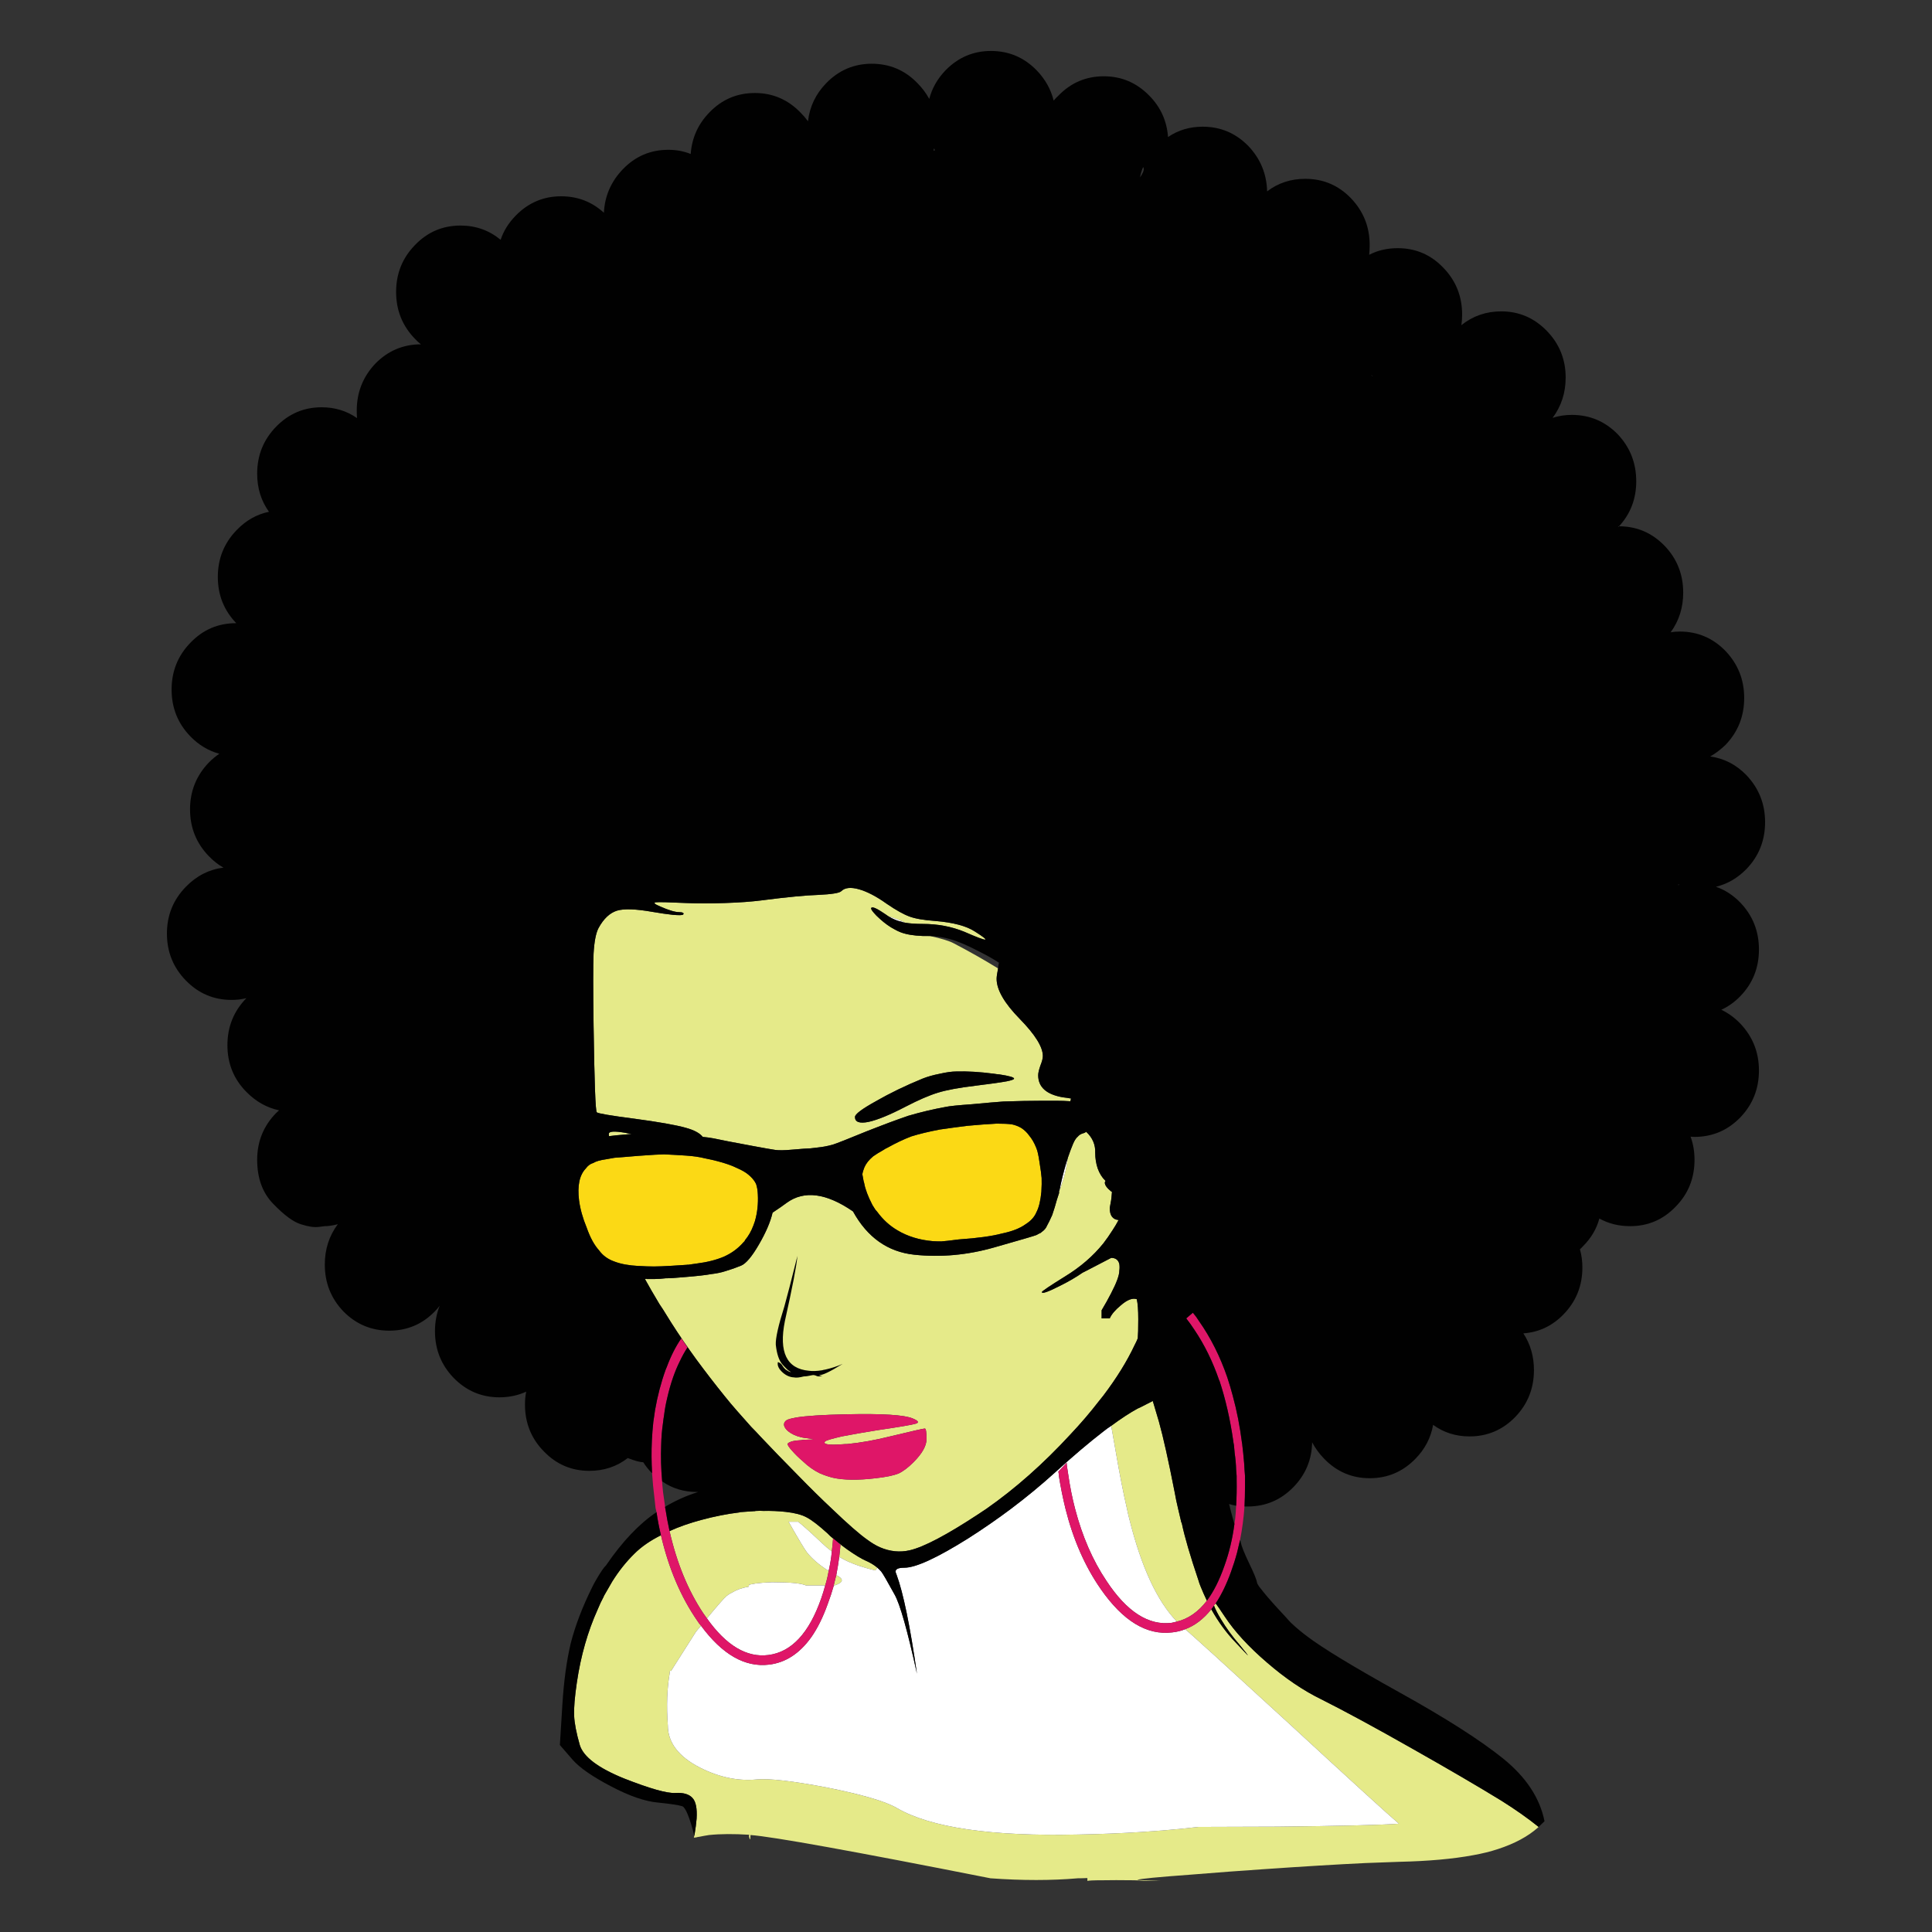 <?xml version="1.0" encoding="utf-8"?>
<!-- Generator: Adobe Illustrator 16.0.0, SVG Export Plug-In . SVG Version: 6.00 Build 0)  -->
<!DOCTYPE svg PUBLIC "-//W3C//DTD SVG 1.1//EN" "http://www.w3.org/Graphics/SVG/1.1/DTD/svg11.dtd">
<svg version="1.1" id="Layer_1" xmlns="http://www.w3.org/2000/svg" xmlns:xlink="http://www.w3.org/1999/xlink" x="0px" y="0px"
	 width="300px" height="300px" viewBox="0 0 300 300" enable-background="new 0 0 300 300" xml:space="preserve">
<rect x="0" y="0" width="300" height="300" fill="#333333" stroke="none"/>
<g>
	<path fill-rule="evenodd" clip-rule="evenodd" fill="#E5EA89" d="M188.09,249.89c1.094,1.961,2.354,3.679,3.779,5.155
		c1.197,1.272,1.821,1.936,1.871,1.985c0.077,0.025-0.356-0.533-1.298-1.68c-1.069-1.223-2.023-2.534-2.864-3.933
		c-0.534-0.892-0.89-1.592-1.069-2.101c0-0.025,0.014-0.051,0.038-0.076c0.077-0.077,0.153-0.166,0.229-0.269
		c0.281,0.382,0.751,1.069,1.413,2.063c1.527,2.316,3.717,4.696,6.568,7.14c2.825,2.442,5.626,4.341,8.399,5.688
		c3.743,1.884,8.438,4.431,14.091,7.638c5.678,3.208,10.297,5.907,13.862,8.096c2.188,1.374,4.123,2.736,5.803,4.087
		c-0.024,0.024-0.063,0.063-0.114,0.113c-1.553,1.375-3.614,2.482-6.186,3.322c-1.146,0.382-2.432,0.699-3.856,0.955
		c-3.132,0.584-6.976,0.929-11.532,1.03c-1.502,0.051-3.232,0.115-5.193,0.191c-4.302,0.204-9.571,0.521-15.809,0.954
		c-3.437,0.23-7.179,0.509-11.226,0.84c-5.219,0.382-7.993,0.649-8.324,0.803c-0.027,0-0.038,0.012-0.038,0.037
		c1.12,0.025,2.341,0.064,3.664,0.114c-1.73,0.026-2.85,0.014-3.359-0.036c-0.356-0.026-0.7-0.04-1.031-0.04
		c-1.908-0.024-3.437-0.024-4.582,0c-1.578,0-2.393,0.04-2.444,0.115c-0.025,0.026-0.038-0.128-0.038-0.457
		c-0.509,0.024-1.005,0.037-1.488,0.037c-4.099,0.356-8.617,0.356-13.557,0c-21.383-4.227-33.806-6.467-37.268-6.72
		c0,0.814-0.076,0.891-0.229,0.229c0-0.128,0.013-0.217,0.038-0.268c-2.393-0.152-4.467-0.141-6.224,0.039
		c-0.509,0.076-1.006,0.166-1.489,0.267c-0.204,0.025-0.396,0.063-0.573,0.115c-0.103,0-0.204,0.013-0.306,0.037
		c0-0.101,0.026-0.203,0.076-0.306c0.179-1.094,0.293-1.972,0.344-2.634c0.102-1.604-0.114-2.688-0.649-3.246
		c-0.535-0.586-1.426-0.84-2.673-0.765c-1.273,0.076-3.921-0.673-7.943-2.251c-4.022-1.631-6.313-3.361-6.873-5.194
		c-0.535-1.858-0.827-3.373-0.878-4.543c-0.051-1.197,0.089-2.916,0.42-5.155c0.61-4.149,1.693-7.942,3.246-11.38
		c0.28-0.687,0.585-1.336,0.916-1.947c0.026-0.051,0.038-0.09,0.038-0.115c0.306-0.508,0.739-1.259,1.299-2.252
		c1.018-1.63,2.164-3.068,3.437-4.315c1.069-1.069,2.444-2.024,4.124-2.864c1.197,5.143,3.08,9.572,5.651,13.289
		c0.179,0.28,0.369,0.534,0.573,0.763c-0.254,0.281-0.522,0.599-0.802,0.956l-3.857,6.07c-0.051-0.025-0.101-0.037-0.152-0.037
		c-0.025,0.076-0.039,0.165-0.039,0.268c-0.433,2.442-0.534,5.18-0.306,8.209c0,2.673,1.667,4.863,5.002,6.567
		c2.979,1.503,5.918,2.113,8.821,1.834c1.935-0.179,5.575,0.241,10.92,1.26c5.473,1.095,9.076,2.151,10.807,3.169
		c5.244,3.055,14.65,4.43,28.219,4.123c6.746-0.126,12.957-0.52,18.634-1.182c2.368,0,6.441-0.014,12.22-0.04
		c9.698-0.102,16-0.254,18.901-0.457c-1.375-1.146-7.115-6.377-17.222-15.695c-9.876-9.062-15.159-13.86-15.847-14.395
		c-0.051-0.025-0.089-0.063-0.114-0.115C185.544,252.423,186.892,251.392,188.09,249.89z M144.405,145.341
		c1.834,0.407,3.068,0.789,3.704,1.145c2.394,1.246,4.685,2.545,6.873,3.894c-0.152,0.764-0.229,1.3-0.229,1.604
		c0,1.706,1.197,3.781,3.59,6.224c2.393,2.445,3.589,4.367,3.589,5.768c0,0.356-0.128,0.854-0.382,1.488
		c-0.229,0.662-0.343,1.159-0.343,1.49c0,1.856,1.285,3.002,3.855,3.437c0.46,0.051,0.878,0.113,1.261,0.19
		c-0.052,0.103-0.09,0.242-0.114,0.42c-0.738-0.052-1.452-0.076-2.139-0.076c-0.814,0-1.565,0-2.253,0
		c-1.783,0-3.781,0.038-5.995,0.114c-1.095,0.076-2.711,0.217-4.85,0.419c-2.189,0.153-3.563,0.295-4.124,0.421
		c-1.961,0.356-3.896,0.814-5.804,1.376c-1.858,0.635-4.009,1.438-6.453,2.403c-2.851,1.172-4.596,1.859-5.232,2.064
		c-0.433,0.126-0.865,0.228-1.298,0.305c-0.229,0.051-0.687,0.113-1.375,0.191c-0.483,0.076-1.107,0.127-1.871,0.152
		c-0.738,0.05-1.362,0.101-1.871,0.152c-1.12,0.103-1.974,0.113-2.559,0.038c-0.535-0.076-1.693-0.28-3.474-0.611
		c-1.477-0.279-2.763-0.521-3.857-0.726c-0.866-0.177-1.617-0.331-2.253-0.458c-0.56-0.102-1.121-0.179-1.68-0.229
		c-0.458-0.585-1.337-1.057-2.635-1.413c-1.527-0.433-4.188-0.903-7.98-1.413c-3.717-0.482-5.664-0.813-5.842-0.993
		c-0.204-0.202-0.369-4.709-0.497-13.517c-0.076-5.575-0.076-9.279,0-11.112c0.103-1.858,0.357-3.182,0.764-3.971
		c0.789-1.451,1.743-2.354,2.863-2.711c1.095-0.331,2.941-0.268,5.537,0.191c1.171,0.204,2.228,0.355,3.17,0.458
		c0.942,0.077,1.463,0.063,1.565-0.038c0.102-0.102,0.102-0.191,0-0.268c-0.127-0.076-0.331-0.114-0.611-0.114
		c-0.636,0-1.617-0.293-2.94-0.878c-0.866-0.357-1.095-0.573-0.688-0.65c0.433-0.05,2.024-0.012,4.773,0.115
		c1.706,0.076,3.678,0.076,5.918,0c2.317-0.077,4.238-0.216,5.766-0.42c3.997-0.509,6.912-0.789,8.745-0.84
		c2.113-0.102,3.31-0.292,3.589-0.573c0.56-0.561,1.476-0.661,2.749-0.306c1.273,0.357,2.711,1.107,4.315,2.253
		c1.451,0.993,2.635,1.654,3.551,1.985c0.891,0.331,2.228,0.561,4.01,0.688c2.774,0.229,4.824,0.776,6.147,1.642
		c2.622,1.654,2.075,1.667-1.642,0.038c-1.985-0.814-4.137-1.222-6.454-1.222c-1.094,0-2.01-0.064-2.749-0.191
		c-0.738-0.381-1.604-0.712-2.597-0.993c-0.152-0.102-0.318-0.216-0.496-0.343c-1.222-0.84-1.935-1.171-2.139-0.992
		c-0.127,0.101,0,0.368,0.382,0.801c0.204,0.255,0.521,0.573,0.955,0.955c0.763,0.687,1.515,1.222,2.252,1.603
		c0.306,0.179,0.625,0.331,0.955,0.458c0.866,0.331,2.012,0.522,3.436,0.574c0.204,0,0.434,0,0.688,0
		C144.113,145.341,144.253,145.341,144.405,145.341z M98.087,176.078c-0.127,0-0.267,0.014-0.42,0.039
		c-1.578,0.127-2.61,0.229-3.093,0.305c-0.025-0.076-0.038-0.191-0.038-0.344c0-0.407,0.827-0.471,2.482-0.19
		C97.375,175.964,97.73,176.027,98.087,176.078z M164.453,185.013c0.688-1.704,1.133-3.411,1.336-5.116
		c0-0.025,0.014-0.076,0.038-0.151c0.307-0.892,0.573-1.605,0.803-2.139c0.229-0.535,0.471-0.904,0.726-1.107
		c0.203-0.255,0.496-0.435,0.878-0.535c0.204-0.052,0.318-0.115,0.344-0.191c0.051,0,0.076-0.012,0.076-0.036
		c0.993,0.914,1.464,2.01,1.412,3.282c0,0.839,0.128,1.643,0.382,2.406c0.281,0.788,0.688,1.438,1.224,1.947
		c-0.078,0.102-0.116,0.191-0.116,0.268c0,0.381,0.332,0.84,0.993,1.373c0.051,0,0.089,0.026,0.115,0.077
		c0,0.103-0.013,0.254-0.038,0.459c-0.026,0.483-0.128,1.157-0.306,2.023c0,1.171,0.459,1.795,1.374,1.871
		c-0.28,0.534-0.598,1.069-0.954,1.604c-0.434,0.688-0.903,1.362-1.413,2.024c-1.578,1.959-3.552,3.666-5.919,5.116
		c-2.419,1.502-3.627,2.316-3.627,2.443c0,0.307,0.904,0,2.711-0.917c1.35-0.66,2.559-1.361,3.627-2.1
		c0.128-0.076,0.255-0.139,0.383-0.191l4.047-2.101c0.688,0,1.107,0.32,1.261,0.956c0.05,0.331,0.05,0.675,0,1.032
		c0,0.711-0.434,1.896-1.299,3.549c-0.432,0.841-0.917,1.707-1.45,2.598v1.26h1.26c0.279-0.637,0.853-1.311,1.718-2.024
		c0.992-0.864,1.82-1.182,2.481-0.954c0.154,0.662,0.23,1.692,0.23,3.094c0,1.451-0.027,2.443-0.076,2.979
		c-0.128,0.328-0.293,0.686-0.497,1.066c-1.172,2.496-2.787,5.105-4.85,7.829c-0.255,0.306-0.51,0.624-0.763,0.954
		c-1.274,1.655-2.725,3.349-4.354,5.079c-4.201,4.557-8.541,8.4-13.021,11.531c-0.407,0.28-0.827,0.562-1.261,0.841
		c-4.912,3.232-8.464,5.103-10.653,5.613c-1.527,0.356-3.068,0.203-4.621-0.458c-0.637-0.28-1.298-0.675-1.985-1.185
		c-1.196-0.84-3.03-2.442-5.499-4.812c-1.552-1.45-3.322-3.193-5.308-5.23c-2.163-2.19-4.072-4.162-5.728-5.919
		c-0.509-0.56-1.005-1.082-1.489-1.565c-0.763-0.865-1.464-1.655-2.1-2.368c-0.764-0.865-1.438-1.666-2.024-2.404
		c-1.502-1.859-2.965-3.756-4.391-5.69c-1.375-1.885-2.686-3.805-3.934-5.765c-0.432-0.688-0.852-1.362-1.259-2.024
		c-0.179-0.255-0.357-0.522-0.535-0.802c-0.917-1.528-1.668-2.826-2.253-3.896h0.115l0.038-0.039c0.025,0,0.038-0.012,0.038-0.036
		c0.025,0.05,0.051,0.075,0.077,0.075c0.05,0,0.47,0,1.259,0c0.484,0,1.044-0.039,1.681-0.115c0.662,0,1.667-0.063,3.017-0.19
		c1.884-0.152,3.233-0.306,4.047-0.458c0.865-0.102,1.604-0.255,2.215-0.457c0.866-0.258,1.681-0.544,2.443-0.859
		c0.762-0.318,1.686-1.413,2.769-3.285c1.084-1.867,1.791-3.516,2.12-4.944c0.911-0.602,1.642-1.11,2.196-1.527
		c2.71-1.965,6.141-1.521,10.29,1.336c2.227,4.041,5.395,6.281,9.508,6.722c4.108,0.437,8.244,0.063,12.41-1.127
		c4.172-1.185,6.361-1.828,6.567-1.928c0.179-0.103,0.345-0.191,0.497-0.269c0.077,0,0.179-0.063,0.306-0.191
		c0.407-0.278,0.688-0.61,0.839-0.992c0.204-0.356,0.473-0.903,0.803-1.642c0.28-0.814,0.522-1.604,0.726-2.367l0.382-1.185h-0.076
		C164.415,185.077,164.427,185.039,164.453,185.013z M157.465,167.486c0-0.203-0.75-0.42-2.252-0.648
		c-0.307-0.024-0.611-0.063-0.917-0.114c-2.138-0.28-4.072-0.396-5.805-0.344c-0.661,0-1.502,0.113-2.521,0.344
		c-1.043,0.204-1.946,0.458-2.71,0.763c-2.673,1.096-5.092,2.267-7.255,3.514c-2.164,1.195-3.246,2.01-3.246,2.444
		c0,0.789,0.7,1.042,2.1,0.764c1.4-0.306,3.322-1.095,5.766-2.369c2.011-1.043,3.691-1.769,5.041-2.176
		c1.323-0.407,3.246-0.764,5.766-1.069c2.291-0.279,3.92-0.509,4.888-0.687C157.083,167.754,157.465,167.614,157.465,167.486z
		 M142.229,221.061c0.534-0.18,0.368-0.445-0.497-0.802c-1.299-0.56-4.748-0.776-10.348-0.649c-3.615,0.076-6.199,0.242-7.751,0.497
		c-0.28,0.05-0.521,0.101-0.726,0.152c-0.458,0.101-0.763,0.229-0.916,0.381c-0.433,0.433-0.319,0.955,0.343,1.566
		c0.561,0.458,1.235,0.776,2.024,0.955c0.179,0.05,0.369,0.089,0.573,0.114l1.375,0.19c-0.025,0.052-0.598,0.089-1.718,0.114
		c-0.026,0-0.051,0.014-0.076,0.038c-0.61,0.026-1.12,0.09-1.527,0.191c-0.458,0.152-0.688,0.292-0.688,0.421
		c0,0.178,0.229,0.52,0.688,1.03c0.458,0.534,1.031,1.095,1.718,1.68c0.789,0.764,1.655,1.375,2.596,1.833
		c0.637,0.281,1.311,0.509,2.024,0.688c1.681,0.381,3.908,0.407,6.683,0.076c1.578-0.178,2.749-0.421,3.512-0.726
		c0.713-0.332,1.49-0.918,2.33-1.757c1.35-1.35,2.023-2.547,2.023-3.59c0-1.095-0.089-1.642-0.267-1.642
		c-0.204,0-1.999,0.407-5.384,1.222c-2.342,0.586-4.557,0.979-6.644,1.185c-0.281,0-0.535,0.012-0.764,0.037
		c-2.215,0.154-3.106,0-2.673-0.458c0.179-0.152,1.044-0.407,2.596-0.764c1.579-0.306,3.399-0.623,5.461-0.954
		C139.658,221.583,141.67,221.238,142.229,221.061z M109.772,251.303c-0.178-0.229-0.369-0.497-0.573-0.803
		c-2.368-3.563-4.111-7.813-5.231-12.753c1.451-0.662,3.08-1.235,4.888-1.719c2.063-0.559,4.06-0.954,5.995-1.185v-0.036
		c0.866-0.051,1.617-0.103,2.253-0.153c0.025,0,0.076,0,0.153,0c0-0.026,0.038-0.038,0.114-0.038h0.115
		c0.356-0.025,0.7-0.025,1.031,0c1.197-0.025,2.368,0.025,3.513,0.151c1.374,0.155,2.444,0.434,3.208,0.841
		c0.789,0.407,1.884,1.248,3.284,2.521c0.254,0.28,0.535,0.534,0.839,0.763c-0.05,0.664-0.114,1.313-0.191,1.949
		c0,0.025,0,0.05,0,0.076c-0.509-0.382-1.031-0.828-1.565-1.337c-1.782-1.682-3.004-2.774-3.666-3.284h-1.489
		c1.502,2.647,2.457,4.239,2.864,4.772c0.789,0.994,1.909,1.949,3.36,2.864c-0.127,0.764-0.306,1.516-0.535,2.254h-2.979
		c-0.738-0.331-2.393-0.497-4.964-0.497c-0.127,0-0.267,0-0.42,0c-0.865,0.025-1.68,0.09-2.444,0.191
		c-0.356,0.076-0.7,0.14-1.031,0.191c0,0.101-0.012,0.202-0.038,0.305c-1.019,0.179-1.858,0.47-2.521,0.877
		c-0.331,0.154-0.624,0.331-0.877,0.536C112.432,248.146,111.401,249.317,109.772,251.303z M130.087,239.466
		c0.483,0.407,0.979,0.789,1.489,1.146c1.196,0.839,2.138,1.413,2.826,1.718c0.712,0.306,1.323,0.675,1.833,1.106
		c-0.102,0.129-0.204,0.269-0.305,0.421c-2.114-0.508-3.78-1.094-5.003-1.757c-0.204-0.102-0.407-0.217-0.611-0.343
		c0.077-0.612,0.14-1.235,0.191-1.87L130.087,239.466z M129.476,246.187v-0.077c0.127-0.51,0.254-1.018,0.381-1.528
		c1.222,0.611,1.133,1.146-0.268,1.605H129.476z M187.402,248.554c-1.325,1.73-2.877,2.813-4.658,3.245
		c-3.08-3.183-5.55-8.528-7.409-16.037c-0.127-0.483-0.241-0.98-0.344-1.49c-0.56-2.417-1.133-5.332-1.718-8.744
		c-0.279-1.603-0.521-2.979-0.726-4.124c1.553-1.145,2.915-2.035,4.087-2.673c0.128-0.051,0.267-0.114,0.418-0.19l1.949-0.992
		l0.954,3.207c0.662,2.367,1.478,6.021,2.443,10.958c0.152,0.866,0.331,1.719,0.535,2.559c0.153,0.662,0.306,1.311,0.458,1.948
		c0,0.076,0.038,0.177,0.114,0.306c0.434,2.087,1.299,5.054,2.597,8.897c0.077,0.279,0.178,0.573,0.305,0.877
		C186.715,247.063,187.046,247.815,187.402,248.554z"/>
	<path fill-rule="evenodd" clip-rule="evenodd" fill="#FBD915" d="M103.128,179.248c1.171,0.051,2.317,0.115,3.437,0.191
		s2.075,0.216,2.864,0.418c1.425,0.281,2.648,0.599,3.666,0.955c0.51,0.18,0.968,0.371,1.375,0.573
		c0.712,0.306,1.286,0.637,1.718,0.993c0.103,0.076,0.204,0.165,0.306,0.268c0.432,0.407,0.738,0.814,0.917,1.221
		c0.152,0.46,0.242,0.994,0.267,1.605c0.076,1.45-0.076,2.839-0.458,4.161c-0.077,0.205-0.152,0.421-0.229,0.648
		c-0.331,0.893-0.777,1.668-1.337,2.33c0,0.025,0,0.052,0,0.076c-0.076,0.076-0.152,0.152-0.229,0.23
		c-0.815,0.94-1.82,1.679-3.018,2.214c-1.196,0.51-2.608,0.865-4.238,1.069l-1.337,0.191c-0.025-0.026-0.063-0.026-0.114,0
		l-2.33,0.152c-1.247,0.076-2.188,0.113-2.825,0.113c-0.687,0-1.451-0.024-2.291-0.076c-0.051,0-0.09,0-0.115,0
		c-1.502-0.076-2.749-0.305-3.742-0.688c-1.019-0.355-1.82-0.94-2.405-1.755c-0.738-0.814-1.375-1.985-1.909-3.514
		c-0.611-1.477-1.006-2.889-1.184-4.238c-0.281-2.266,0.063-3.908,1.031-4.926c0.331-0.459,0.725-0.752,1.184-0.878
		c0.407-0.255,1.069-0.446,1.986-0.573l1.298-0.23c0.229-0.024,0.712-0.063,1.452-0.113c0.61-0.052,1.374-0.114,2.291-0.191
		C101.219,179.324,102.542,179.248,103.128,179.248z M134.516,184.937c-0.153-0.433-0.268-0.864-0.344-1.297
		c-0.026-0.102-0.051-0.191-0.076-0.268c-0.102-0.534-0.166-0.878-0.191-1.032c0.026-0.177,0.076-0.382,0.153-0.609
		c0.178-0.637,0.535-1.222,1.069-1.758c0.152-0.152,0.305-0.292,0.458-0.419c0.432-0.306,0.967-0.637,1.604-0.993
		c0.178-0.127,0.382-0.242,0.611-0.343c1.272-0.714,2.507-1.3,3.705-1.757c1.221-0.383,2.698-0.738,4.428-1.069
		c1.223-0.178,2.636-0.369,4.239-0.574c1.63-0.152,3.157-0.266,4.582-0.342c1.044,0,1.833,0.036,2.368,0.113
		c0.508,0.103,1.005,0.294,1.488,0.574c0.483,0.329,0.878,0.712,1.184,1.146c0.435,0.508,0.803,1.146,1.107,1.909
		c0.128,0.305,0.217,0.598,0.269,0.877c0.076,0.306,0.165,0.815,0.267,1.527c0.152,0.917,0.255,1.681,0.306,2.291
		c0.025,0.561,0.013,1.273-0.038,2.139c-0.127,1.375-0.382,2.431-0.765,3.17c-0.305,0.738-0.866,1.361-1.68,1.871
		c-0.865,0.636-2.1,1.119-3.704,1.45c-1.527,0.407-3.754,0.714-6.683,0.916c-1.375,0.179-2.277,0.281-2.711,0.306
		c-0.458,0-0.892-0.012-1.299-0.037c-2.086-0.179-3.919-0.738-5.498-1.681c-1.222-0.713-2.278-1.68-3.169-2.902
		c-0.076-0.103-0.166-0.203-0.267-0.305c-0.153-0.229-0.306-0.471-0.459-0.727c-0.356-0.687-0.649-1.336-0.877-1.947
		C134.593,185.09,134.567,185.013,134.516,184.937z"/>
	<path fill-rule="evenodd" clip-rule="evenodd" fill="#FFFFFF" d="M137.952,142.285c0.993,0.281,1.859,0.612,2.597,0.993
		c-0.204-0.025-0.395-0.077-0.572-0.153C139.34,142.997,138.666,142.718,137.952,142.285z M165.789,179.896
		c-0.203,1.705-0.648,3.412-1.336,5.116c0.102-0.33,0.19-0.725,0.267-1.182C165.102,182.174,165.458,180.865,165.789,179.896z
		 M172.548,221.403c0.204,1.146,0.446,2.521,0.726,4.124c0.585,3.412,1.158,6.327,1.718,8.744c0.103,0.51,0.217,1.007,0.344,1.49
		c1.859,7.509,4.329,12.854,7.409,16.037c-0.281,0.076-0.548,0.141-0.803,0.191c-3.589,0.457-6.962-1.706-10.118-6.491
		c-2.139-3.183-3.768-6.925-4.889-11.228c-0.432-1.654-0.776-3.359-1.031-5.116c-0.076-0.509-0.152-1.006-0.228-1.489
		c-0.027-0.179-0.038-0.355-0.038-0.534l-1.3,1.375c0.051,0.203,0.077,0.419,0.077,0.648c0.279,1.757,0.623,3.462,1.03,5.116
		c1.197,4.786,3.018,8.936,5.46,12.449c3.463,4.988,7.167,7.241,11.112,6.758c0.713-0.075,1.388-0.241,2.024-0.496
		c0.025,0.053,0.063,0.09,0.114,0.115c0.688,0.534,5.971,5.333,15.847,14.395c10.106,9.318,15.847,14.549,17.222,15.695
		c-2.901,0.203-9.203,0.355-18.901,0.457c-5.778,0.026-9.852,0.04-12.22,0.04c-5.677,0.662-11.888,1.056-18.634,1.182
		c-13.568,0.307-22.975-1.068-28.219-4.123c-1.731-1.018-5.333-2.074-10.807-3.169c-5.346-1.019-8.986-1.438-10.92-1.26
		c-2.902,0.279-5.842-0.331-8.821-1.834c-3.335-1.704-5.002-3.895-5.002-6.567c-0.229-3.029-0.127-5.767,0.306-8.209
		c0-0.103,0.013-0.191,0.039-0.268c0.051,0,0.101,0.012,0.152,0.037l3.857-6.07c0.28-0.357,0.547-0.675,0.802-0.956
		c3.309,4.481,6.835,6.492,10.577,6.035c2.546-0.307,4.723-1.72,6.529-4.239c0.968-1.374,1.821-3.093,2.56-5.155
		c0.356-0.941,0.674-1.909,0.955-2.901h0.114c1.4-0.459,1.49-0.994,0.268-1.605c0.178-0.915,0.331-1.856,0.458-2.824
		c0.204,0.126,0.407,0.241,0.611,0.343c1.223,0.663,2.889,1.249,5.003,1.757c0.102-0.152,0.204-0.292,0.305-0.421
		c0.204,0.179,0.407,0.383,0.61,0.612c0.23,0.28,0.917,1.463,2.062,3.551c0.841,1.477,1.999,5.575,3.475,12.295
		c-1.069-7.433-2.125-12.561-3.169-15.389c-0.025-0.05-0.051-0.114-0.077-0.19c-0.254-0.585,0.178-0.879,1.298-0.879
		c1.757,0,5.054-1.514,9.89-4.544c2.316-1.476,4.544-3.015,6.683-4.62c2.366-1.781,4.62-3.64,6.758-5.574
		c2.827-2.571,5.347-4.71,7.562-6.415C171.733,221.95,172.141,221.659,172.548,221.403z M129.17,240.917
		c-0.101,1.018-0.267,2.024-0.496,3.016c-1.451-0.915-2.571-1.87-3.36-2.864c-0.407-0.533-1.362-2.125-2.864-4.772h1.489
		c0.661,0.51,1.884,1.603,3.666,3.284C128.139,240.089,128.661,240.535,129.17,240.917z M128.139,246.187
		c-0.178,0.66-0.382,1.323-0.611,1.985c-1.884,5.422-4.621,8.362-8.21,8.819c-3.36,0.434-6.542-1.463-9.546-5.688
		c1.629-1.985,2.66-3.156,3.093-3.513c0.254-0.205,0.547-0.382,0.877-0.536c0.662-0.407,1.502-0.698,2.521-0.877
		c0.026-0.103,0.038-0.204,0.038-0.305c0.331-0.052,0.674-0.115,1.031-0.191c0.764-0.102,1.579-0.166,2.444-0.191
		c0.153,0,0.292,0,0.42,0c2.572,0,4.226,0.166,4.964,0.497H128.139z"/>
	<path fill-rule="evenodd" clip-rule="evenodd" fill="#DF1668" d="M129.476,246.187c-0.281,0.992-0.599,1.96-0.955,2.901
		c-0.738,2.063-1.591,3.781-2.56,5.155c-1.807,2.52-3.983,3.933-6.529,4.239c-3.742,0.457-7.268-1.554-10.577-6.035
		c-0.204-0.229-0.395-0.482-0.573-0.763c-2.571-3.717-4.455-8.146-5.651-13.289c-0.279-1.17-0.509-2.367-0.687-3.588
		c-0.052-0.229-0.103-0.446-0.153-0.649c-0.051-0.46-0.102-0.93-0.153-1.414c-0.076-0.711-0.152-1.398-0.229-2.062
		c-0.052-0.637-0.103-1.272-0.153-1.909c-0.101-1.731-0.115-3.411-0.038-5.04c0.051-1.019,0.127-1.999,0.229-2.939
		c0.05-0.356,0.101-0.701,0.152-1.032c0.025-0.254,0.063-0.521,0.114-0.801c0.382-2.19,0.93-4.277,1.643-6.264
		c0.05-0.127,0.115-0.279,0.191-0.458c0.636-1.704,1.387-3.182,2.252-4.428c0.306,0.457,0.624,0.928,0.955,1.411
		c-0.433,0.663-0.84,1.399-1.222,2.216c-0.357,0.712-0.687,1.502-0.993,2.367c-0.382,1.095-0.7,2.215-0.955,3.359
		c-0.203,0.841-0.356,1.681-0.458,2.521c-0.076,0.458-0.14,0.917-0.19,1.375c-0.153,1.045-0.243,2.138-0.268,3.282
		c-0.076,1.834-0.025,3.73,0.153,5.691c0,0.051,0,0.101,0,0.152c0,0.024,0,0.051,0,0.076c0,0.127,0.013,0.269,0.038,0.42
		c0.051,0.663,0.127,1.312,0.23,1.948c0.051,0.433,0.114,0.877,0.19,1.336c0,0.051,0,0.114,0,0.191
		c0.026,0.026,0.039,0.063,0.039,0.113c0.178,1.171,0.395,2.33,0.649,3.476c1.12,4.939,2.863,9.189,5.231,12.753
		c0.204,0.306,0.395,0.573,0.573,0.803c3.003,4.226,6.186,6.122,9.546,5.688c3.589-0.457,6.326-3.397,8.21-8.819
		c0.229-0.662,0.433-1.325,0.611-1.985c0.229-0.738,0.407-1.49,0.535-2.254c0.229-0.991,0.395-1.998,0.496-3.016
		c0-0.026,0-0.051,0-0.076c0.077-0.637,0.141-1.285,0.191-1.949v-0.037l0.726,0.611l0.42,0.421c-0.051,0.635-0.114,1.258-0.191,1.87
		c-0.127,0.968-0.28,1.909-0.458,2.824c-0.127,0.511-0.254,1.019-0.381,1.528V246.187z M192.556,239.122
		c-0.151,0.661-0.304,1.312-0.457,1.946c-0.28,1.045-0.599,2.05-0.954,3.019c-0.688,1.909-1.477,3.538-2.368,4.886
		c-0.076,0.103-0.152,0.191-0.229,0.269c-0.024,0.025-0.038,0.051-0.038,0.076c-0.127,0.203-0.266,0.394-0.419,0.572
		c-1.198,1.502-2.546,2.533-4.048,3.093c-0.637,0.255-1.312,0.421-2.024,0.496c-3.945,0.483-7.649-1.77-11.112-6.758
		c-2.442-3.514-4.263-7.663-5.46-12.449c-0.407-1.654-0.751-3.359-1.03-5.116c0-0.229-0.026-0.445-0.077-0.648l1.3-1.375
		c0,0.179,0.011,0.355,0.038,0.534c0.075,0.483,0.151,0.98,0.228,1.489c0.255,1.757,0.6,3.462,1.031,5.116
		c1.121,4.303,2.75,8.045,4.889,11.228c3.156,4.785,6.529,6.948,10.118,6.491c0.255-0.051,0.521-0.115,0.803-0.191
		c1.781-0.432,3.333-1.515,4.658-3.245c1.044-1.401,1.947-3.195,2.711-5.385c0.738-2.036,1.26-4.212,1.565-6.528
		c0.025-0.255,0.063-0.51,0.114-0.764c0.076-0.688,0.128-1.375,0.152-2.063c0.076-1.297,0.102-2.634,0.076-4.01
		c0-0.076,0-0.14,0-0.189c0-0.179,0-0.318,0-0.42c-0.024-0.331-0.051-0.651-0.076-0.955c-0.024-0.866-0.101-1.731-0.229-2.597
		c-0.025-0.154-0.038-0.293-0.038-0.42c-0.025-0.281-0.051-0.56-0.077-0.84c-0.05-0.229-0.088-0.458-0.113-0.688
		c-0.484-3.36-1.197-6.466-2.139-9.316c-0.026,0-0.038-0.014-0.038-0.039c-0.992-2.9-2.278-5.523-3.857-7.864
		c-0.433-0.662-0.854-1.248-1.26-1.758l1.031-0.879c0.356,0.408,0.674,0.84,0.955,1.3c1.808,2.57,3.271,5.484,4.392,8.744
		c0.304,0.916,0.585,1.858,0.839,2.825c0.636,2.316,1.12,4.786,1.451,7.408c0.025,0.076,0.038,0.165,0.038,0.268
		c0.024,0.229,0.052,0.457,0.076,0.688c0.052,0.382,0.09,0.751,0.114,1.106c0.076,0.662,0.128,1.336,0.154,2.024
		c0.024,0.306,0.049,0.623,0.076,0.954c0,0.205,0,0.407,0,0.611c0,0.357,0,0.712,0,1.068c0,1.069-0.027,2.1-0.076,3.093
		C193.117,235.736,192.888,237.467,192.556,239.122z M142.229,221.061c-0.56,0.178-2.571,0.522-6.033,1.031
		c-2.062,0.331-3.882,0.648-5.461,0.954c-1.552,0.356-2.417,0.611-2.596,0.764c-0.433,0.458,0.458,0.612,2.673,0.458
		c0.229-0.025,0.483-0.037,0.764-0.037c2.087-0.205,4.302-0.599,6.644-1.185c3.385-0.814,5.18-1.222,5.384-1.222
		c0.178,0,0.267,0.547,0.267,1.642c0,1.043-0.674,2.24-2.023,3.59c-0.84,0.839-1.617,1.425-2.33,1.757
		c-0.763,0.305-1.935,0.548-3.512,0.726c-2.774,0.331-5.002,0.305-6.683-0.076c-0.713-0.18-1.387-0.407-2.024-0.688
		c-0.941-0.458-1.807-1.069-2.596-1.833c-0.688-0.585-1.26-1.146-1.718-1.68c-0.458-0.511-0.688-0.853-0.688-1.03
		c0-0.129,0.229-0.269,0.688-0.421c0.407-0.102,0.917-0.165,1.527-0.191c0.025-0.024,0.05-0.038,0.076-0.038
		c1.12-0.025,1.693-0.063,1.718-0.114l-1.375-0.19c-0.204-0.025-0.395-0.064-0.573-0.114c-0.789-0.179-1.463-0.497-2.024-0.955
		c-0.662-0.611-0.776-1.134-0.343-1.566c0.152-0.152,0.458-0.28,0.916-0.381c0.205-0.052,0.446-0.103,0.726-0.152
		c1.552-0.255,4.137-0.421,7.751-0.497c5.601-0.127,9.049,0.09,10.348,0.649C142.598,220.615,142.764,220.881,142.229,221.061z"/>
	<path fill-rule="evenodd" clip-rule="evenodd" fill="#010101" d="M188.776,248.973c0.892-1.348,1.681-2.977,2.368-4.886
		c0.355-0.969,0.674-1.974,0.954-3.019c0.153-0.635,0.306-1.285,0.457-1.946c0,0.051,0.027,0.113,0.079,0.19v0.076
		c0.151,0.714,0.597,1.833,1.335,3.361c0.738,1.526,1.146,2.519,1.222,2.978c0,0.103,0.102,0.306,0.307,0.61l0.725,0.916
		c0.738,0.918,1.897,2.215,3.476,3.896c0.279,0.33,0.533,0.61,0.764,0.84c0.839,0.79,1.692,1.502,2.557,2.138
		c2.42,1.833,7.206,4.735,14.358,8.707c7.154,3.972,12.513,7.395,16.075,10.272c3.539,2.876,5.664,6.109,6.378,9.697
		c-0.28,0.281-0.586,0.573-0.917,0.88c-1.68-1.351-3.614-2.713-5.803-4.087c-3.565-2.188-8.185-4.888-13.862-8.096
		c-5.652-3.207-10.348-5.754-14.091-7.638c-2.773-1.348-5.574-3.246-8.399-5.688c-2.852-2.443-5.041-4.823-6.568-7.14
		C189.527,250.042,189.058,249.354,188.776,248.973z M102.822,230.034c-0.178-1.961-0.229-3.857-0.153-5.691
		c0.025-1.145,0.115-2.237,0.268-3.282c0.05-0.458,0.114-0.917,0.19-1.375c0.102-0.84,0.255-1.68,0.458-2.521
		c0.255-1.145,0.573-2.265,0.955-3.359c0.306-0.865,0.636-1.655,0.993-2.367c0.381-0.816,0.789-1.553,1.222-2.216
		c-0.331-0.483-0.649-0.954-0.955-1.411c-0.866,1.246-1.617,2.724-2.252,4.428c-0.076,0.179-0.141,0.331-0.191,0.458
		c-0.713,1.986-1.261,4.073-1.643,6.264c-0.051,0.279-0.089,0.547-0.114,0.801c-0.051,0.331-0.102,0.676-0.152,1.032
		c-0.102,0.94-0.179,1.921-0.229,2.939c-0.077,1.629-0.063,3.309,0.038,5.04c-0.025-0.05-0.063-0.089-0.115-0.115
		c-0.483-0.509-0.903-1.043-1.259-1.603c-0.484,0-1.286-0.217-2.406-0.648c-1.706,1.322-3.691,1.984-5.957,1.984
		c-2.775,0-5.13-1.005-7.064-3.016c-1.96-1.987-2.94-4.416-2.94-7.294c0-0.688,0.063-1.351,0.191-1.985
		c-1.273,0.585-2.66,0.879-4.162,0.879c-2.75,0-5.104-0.993-7.064-2.979c-1.96-2.012-2.94-4.443-2.94-7.294
		c0-1.399,0.242-2.711,0.725-3.935c-0.229,0.307-0.483,0.599-0.763,0.879c-1.935,1.986-4.289,2.979-7.064,2.979
		s-5.143-0.993-7.103-2.979c-1.935-2.011-2.902-4.441-2.902-7.292c0-2.368,0.674-4.456,2.023-6.263
		c-0.559,0.152-1.146,0.255-1.757,0.305c-0.076-0.025-0.47,0.014-1.183,0.115c-0.713,0.101-1.655-0.039-2.826-0.42
		c-1.146-0.357-2.558-1.399-4.238-3.131c-1.68-1.706-2.52-3.997-2.52-6.874c0-2.825,0.98-5.245,2.94-7.255
		c0.153-0.152,0.306-0.293,0.459-0.42c-1.91-0.408-3.603-1.363-5.079-2.865c-1.96-1.985-2.94-4.402-2.94-7.255
		c0-2.85,0.98-5.281,2.94-7.293c-0.738,0.178-1.502,0.268-2.291,0.268c-2.775,0-5.142-1.006-7.103-3.016
		c-1.96-2.012-2.94-4.443-2.94-7.294c0-2.825,0.98-5.245,2.94-7.255c1.655-1.706,3.603-2.698,5.842-2.979
		c-0.789-0.433-1.54-1.018-2.252-1.756c-1.961-2.012-2.941-4.443-2.941-7.294c0-2.825,0.98-5.257,2.941-7.293
		c0.509-0.509,1.043-0.955,1.603-1.336c-1.68-0.458-3.169-1.349-4.467-2.673c-1.961-2.011-2.94-4.442-2.94-7.293
		s0.979-5.283,2.94-7.293c1.935-2.011,4.289-3.018,7.064-3.018h0.038c-1.909-1.984-2.864-4.378-2.864-7.178
		c0-2.851,0.98-5.283,2.94-7.294c1.451-1.502,3.118-2.443,5.002-2.826c-1.222-1.705-1.833-3.679-1.833-5.918
		c0-2.852,0.98-5.283,2.94-7.294c1.961-2.011,4.315-3.017,7.064-3.017c2.062,0,3.895,0.56,5.499,1.68
		c-0.025-0.381-0.038-0.776-0.038-1.184c0-2.826,0.968-5.256,2.902-7.292c1.959-1.986,4.314-2.979,7.064-2.979
		c-0.331-0.254-0.636-0.534-0.917-0.84c-1.96-2.011-2.94-4.442-2.94-7.293s0.979-5.283,2.94-7.293
		c1.935-2.011,4.29-3.017,7.064-3.017c2.368,0,4.443,0.738,6.225,2.214c0.458-1.374,1.234-2.621,2.329-3.741
		c1.96-2.011,4.315-3.017,7.064-3.017c2.572,0,4.786,0.853,6.644,2.559c0.128-2.597,1.108-4.85,2.94-6.759
		c1.935-2.011,4.29-3.018,7.064-3.018c1.248,0,2.406,0.217,3.475,0.649c0.179-2.494,1.146-4.646,2.903-6.453
		c1.935-2.011,4.289-3.017,7.064-3.017c2.75,0,5.104,1.006,7.064,3.017c0.433,0.432,0.827,0.891,1.184,1.375
		c0.254-2.266,1.196-4.239,2.826-5.919c1.96-2.011,4.315-3.017,7.064-3.017c2.8,0,5.168,1.006,7.103,3.017
		c0.738,0.738,1.349,1.553,1.832,2.444c0.434-1.655,1.272-3.131,2.521-4.43c1.96-2.011,4.314-3.016,7.064-3.016
		c2.774,0,5.142,1.005,7.102,3.016c1.324,1.375,2.202,2.941,2.635,4.697c0.204-0.254,0.445-0.509,0.726-0.763
		c1.935-2.011,4.29-3.017,7.064-3.017c2.749,0,5.104,1.006,7.064,3.017c1.756,1.782,2.724,3.92,2.901,6.415
		c1.58-1.07,3.374-1.604,5.385-1.604c2.774,0,5.143,1.006,7.103,3.016c1.858,1.96,2.826,4.303,2.902,7.026
		c1.704-1.298,3.679-1.947,5.918-1.947c2.775,0,5.13,0.992,7.064,2.978c1.961,2.036,2.94,4.467,2.94,7.293
		c0,0.534-0.025,1.043-0.077,1.527c1.323-0.688,2.801-1.031,4.43-1.031c2.775,0,5.13,1.006,7.064,3.017
		c1.96,2.011,2.94,4.442,2.94,7.293c0,0.561-0.037,1.108-0.115,1.643c1.782-1.426,3.844-2.138,6.188-2.138
		c2.748,0,5.103,1.005,7.063,3.016c1.959,2.012,2.94,4.431,2.94,7.255c0,2.368-0.675,4.455-2.024,6.262
		c0.941-0.305,1.935-0.458,2.979-0.458c2.774,0,5.142,0.993,7.103,2.978c1.935,2.037,2.901,4.481,2.901,7.332
		c0,2.724-0.89,5.053-2.673,6.988c2.75,0,5.104,1.005,7.064,3.017c1.935,2.011,2.902,4.443,2.902,7.293
		c0,2.316-0.649,4.366-1.948,6.148c0.435-0.077,0.904-0.115,1.414-0.115c2.773,0,5.142,1.006,7.102,3.017
		c1.935,2.037,2.902,4.468,2.902,7.294c0,2.851-0.968,5.282-2.902,7.292c-0.738,0.713-1.527,1.311-2.367,1.795
		c2.164,0.304,4.035,1.272,5.613,2.901c1.935,2.037,2.901,4.468,2.901,7.293c0,2.851-0.967,5.283-2.901,7.294
		c-1.375,1.399-2.953,2.317-4.735,2.75c1.375,0.458,2.635,1.272,3.781,2.443c1.934,2.011,2.901,4.443,2.901,7.294
		c0,2.85-0.968,5.27-2.901,7.255c-0.892,0.916-1.871,1.617-2.94,2.101c1.069,0.508,2.049,1.221,2.94,2.139
		c1.934,2.035,2.901,4.467,2.901,7.291c0,2.853-0.968,5.284-2.901,7.295c-1.961,2.011-4.329,3.017-7.103,3.017
		c-0.204,0-0.407-0.013-0.611-0.038c0.407,1.12,0.611,2.316,0.611,3.589c0,2.877-0.98,5.307-2.941,7.294
		c-1.935,2.011-4.289,3.016-7.064,3.016c-1.756,0-3.347-0.395-4.772-1.185c-0.432,1.605-1.272,3.03-2.521,4.278
		c-0.152,0.178-0.317,0.344-0.495,0.496c0.254,0.892,0.381,1.832,0.381,2.826c0,2.851-0.979,5.282-2.94,7.292
		c-1.73,1.783-3.805,2.763-6.224,2.941c1.094,1.68,1.643,3.575,1.643,5.689c0,2.85-0.968,5.281-2.903,7.294
		c-1.959,2.01-4.327,3.016-7.102,3.016c-2.139,0-4.021-0.599-5.651-1.794c-0.357,2.01-1.273,3.767-2.75,5.27
		c-1.961,2.011-4.327,3.017-7.102,3.017c-2.749,0-5.104-1.006-7.064-3.017c-0.763-0.789-1.387-1.643-1.87-2.56
		c-0.052,2.698-1.02,5.017-2.902,6.95c-1.961,2.012-4.328,3.016-7.104,3.016c-0.151,0-0.317,0-0.495,0
		c0.049-0.993,0.076-2.023,0.076-3.093c0-0.356,0-0.711,0-1.068c0-0.204,0-0.406,0-0.611c-0.027-0.331-0.052-0.648-0.076-0.954
		c-0.026-0.688-0.078-1.362-0.154-2.024c-0.024-0.355-0.063-0.725-0.114-1.106c-0.024-0.23-0.052-0.459-0.076-0.688
		c0-0.103-0.013-0.191-0.038-0.268c-0.331-2.622-0.815-5.092-1.451-7.408c-0.254-0.967-0.535-1.909-0.839-2.825
		c-1.121-3.26-2.584-6.174-4.392-8.744c-0.281-0.46-0.599-0.892-0.955-1.3l-1.031,0.879c0.406,0.51,0.827,1.096,1.26,1.758
		c1.579,2.341,2.865,4.964,3.857,7.864c0,0.025,0.012,0.039,0.038,0.039c0.941,2.851,1.654,5.956,2.139,9.316
		c0.025,0.23,0.063,0.459,0.113,0.688c0.026,0.28,0.052,0.559,0.077,0.84c0,0.127,0.013,0.266,0.038,0.42
		c0.128,0.865,0.204,1.73,0.229,2.597c0.025,0.304,0.052,0.624,0.076,0.955c0,0.102,0,0.241,0,0.42c0,0.05,0,0.113,0,0.189
		c0.025,1.376,0,2.713-0.076,4.01c-0.381-0.075-0.75-0.165-1.107-0.267c0.077,0.229,0.141,0.471,0.191,0.725
		c0.203,0.816,0.42,1.605,0.649,2.369c-0.306,2.316-0.827,4.492-1.565,6.528c-0.764,2.189-1.667,3.983-2.711,5.385
		c-0.356-0.738-0.688-1.49-0.994-2.254c-0.127-0.304-0.228-0.598-0.305-0.877c-1.298-3.844-2.163-6.811-2.597-8.897
		c-0.076-0.129-0.114-0.229-0.114-0.306c-0.152-0.638-0.305-1.286-0.458-1.948c-0.204-0.84-0.383-1.692-0.535-2.559
		c-0.966-4.938-1.781-8.591-2.443-10.958l-0.954-3.207l-1.949,0.992c-0.151,0.076-0.29,0.14-0.418,0.19
		c-1.172,0.638-2.534,1.528-4.087,2.673c-0.407,0.256-0.814,0.547-1.222,0.879c-2.215,1.705-4.734,3.844-7.562,6.415
		c-2.138,1.935-4.392,3.793-6.758,5.574c-2.139,1.605-4.366,3.145-6.683,4.62c-4.836,3.03-8.133,4.544-9.89,4.544
		c-1.12,0-1.552,0.294-1.298,0.879c0.025,0.076,0.051,0.141,0.077,0.19c1.043,2.828,2.1,7.956,3.169,15.389
		c-1.476-6.72-2.634-10.818-3.475-12.295c-1.145-2.088-1.832-3.271-2.062-3.551c-0.204-0.229-0.407-0.434-0.61-0.612
		c-0.51-0.432-1.121-0.801-1.833-1.106c-0.688-0.305-1.629-0.879-2.826-1.718c-0.51-0.356-1.006-0.738-1.489-1.146l-0.726-0.611
		v0.037c-0.305-0.229-0.585-0.482-0.839-0.763c-1.4-1.272-2.495-2.113-3.284-2.521c-0.764-0.407-1.833-0.686-3.208-0.841
		c-1.146-0.126-2.316-0.177-3.513-0.151c-0.331-0.025-0.675-0.025-1.031,0h-0.115c-0.076,0-0.114,0.012-0.114,0.038
		c-0.077,0-0.127,0-0.153,0c-0.636,0.051-1.387,0.103-2.253,0.153v0.036c-1.935,0.23-3.932,0.626-5.995,1.185
		c-1.808,0.483-3.437,1.057-4.888,1.719c-0.254-1.146-0.471-2.305-0.649-3.476c0-0.051-0.013-0.087-0.039-0.113
		c0-0.077,0-0.141,0-0.191c1.629-0.967,3.335-1.731,5.116-2.29c-0.05,0-0.101,0-0.152,0
		C106.208,231.677,104.401,231.13,102.822,230.034z M188.509,249.317c0.18,0.509,0.535,1.209,1.069,2.101
		c0.841,1.398,1.795,2.71,2.864,3.933c0.941,1.146,1.375,1.705,1.298,1.68c-0.05-0.05-0.674-0.713-1.871-1.985
		c-1.425-1.477-2.686-3.194-3.779-5.155C188.243,249.711,188.382,249.521,188.509,249.317z M102.631,238.396
		c-1.68,0.84-3.055,1.795-4.124,2.864c-1.273,1.247-2.418,2.686-3.437,4.315c-0.56,0.993-0.993,1.744-1.299,2.252
		c0,0.025-0.012,0.064-0.038,0.115c-0.331,0.611-0.636,1.261-0.916,1.947c-1.553,3.438-2.635,7.23-3.246,11.38
		c-0.332,2.239-0.472,3.958-0.42,5.155c0.051,1.17,0.344,2.685,0.878,4.543c0.56,1.833,2.851,3.563,6.873,5.194
		c4.022,1.578,6.669,2.327,7.943,2.251c1.247-0.075,2.138,0.179,2.673,0.765c0.535,0.559,0.751,1.642,0.649,3.246
		c-0.051,0.662-0.166,1.54-0.344,2.634c-0.738-2.852-1.362-4.378-1.87-4.583c-0.535-0.177-1.795-0.367-3.781-0.572
		c-2.011-0.177-4.443-1.017-7.293-2.519c-2.877-1.503-4.863-2.877-5.957-4.124l-1.985-2.292l0.382-6.186
		c0.229-3.717,0.662-6.912,1.298-9.585c0.687-2.698,1.769-5.549,3.246-8.553c0.204-0.433,0.433-0.865,0.687-1.3
		c0.687-1.195,1.209-1.959,1.566-2.291c2.52-3.689,5.129-6.439,7.828-8.246C102.122,236.028,102.352,237.226,102.631,238.396z
		 M177.015,27.578c0.027-0.076,0.065-0.14,0.114-0.19c0.358-0.561,0.511-0.955,0.46-1.184c0-0.102-0.025-0.191-0.077-0.268
		C177.283,26.445,177.118,26.992,177.015,27.578z M144.941,23.377c0.075,0,0.152-0.013,0.229-0.039
		c-0.051-0.127-0.09-0.229-0.115-0.305C145.004,23.161,144.966,23.275,144.941,23.377z M154.982,150.38
		c0-0.178,0.026-0.382,0.077-0.611c0-0.102,0.025-0.19,0.076-0.268c-0.84-0.559-1.922-1.171-3.246-1.832
		c-1.756-0.917-3.207-1.528-4.354-1.833c-0.94-0.279-1.984-0.445-3.131-0.495c-0.152,0-0.292,0-0.419,0c-0.255,0-0.484,0-0.688,0
		c-1.424-0.052-2.57-0.243-3.436-0.574c-0.331-0.127-0.649-0.279-0.955-0.458c-0.738-0.381-1.489-0.916-2.252-1.603
		c-0.433-0.382-0.75-0.7-0.955-0.955c-0.382-0.433-0.509-0.7-0.382-0.801c0.204-0.179,0.917,0.152,2.139,0.992
		c0.177,0.127,0.343,0.242,0.496,0.343c0.713,0.433,1.388,0.712,2.025,0.84c0.178,0.076,0.369,0.127,0.572,0.153
		c0.738,0.127,1.655,0.191,2.749,0.191c2.317,0,4.469,0.407,6.454,1.222c3.717,1.629,4.264,1.616,1.642-0.038
		c-1.323-0.866-3.373-1.413-6.147-1.642c-1.782-0.127-3.119-0.357-4.01-0.688c-0.916-0.331-2.1-0.992-3.551-1.985
		c-1.604-1.146-3.042-1.896-4.315-2.253c-1.273-0.355-2.189-0.255-2.749,0.306c-0.28,0.281-1.476,0.471-3.589,0.573
		c-1.833,0.051-4.748,0.331-8.745,0.84c-1.527,0.205-3.449,0.343-5.766,0.42c-2.24,0.076-4.213,0.076-5.918,0
		c-2.749-0.127-4.341-0.166-4.773-0.115c-0.407,0.077-0.178,0.293,0.688,0.65c1.323,0.585,2.304,0.878,2.94,0.878
		c0.28,0,0.483,0.038,0.611,0.114c0.102,0.076,0.102,0.166,0,0.268c-0.102,0.102-0.624,0.115-1.565,0.038
		c-0.942-0.102-1.999-0.254-3.17-0.458c-2.596-0.459-4.442-0.522-5.537-0.191c-1.12,0.357-2.075,1.261-2.863,2.711
		c-0.407,0.789-0.662,2.113-0.764,3.971c-0.076,1.833-0.076,5.537,0,11.112c0.128,8.808,0.293,13.314,0.497,13.517
		c0.178,0.18,2.125,0.511,5.842,0.993c3.793,0.51,6.453,0.98,7.98,1.413c1.298,0.356,2.177,0.828,2.635,1.413
		c0.56,0.05,1.12,0.127,1.68,0.229c0.636,0.127,1.387,0.281,2.253,0.458c1.094,0.204,2.38,0.446,3.857,0.726
		c1.781,0.331,2.939,0.535,3.474,0.611c0.585,0.075,1.439,0.064,2.559-0.038c0.509-0.052,1.132-0.103,1.871-0.152
		c0.764-0.025,1.388-0.076,1.871-0.152c0.688-0.078,1.146-0.141,1.375-0.191c0.433-0.077,0.866-0.179,1.298-0.305
		c0.636-0.205,2.381-0.893,5.232-2.064c2.443-0.966,4.595-1.769,6.453-2.403c1.909-0.562,3.843-1.02,5.804-1.376
		c0.561-0.126,1.935-0.268,4.124-0.421c2.139-0.202,3.755-0.343,4.85-0.419c2.214-0.076,4.212-0.114,5.995-0.114
		c0.688,0,1.438,0,2.253,0c0.687,0,1.4,0.024,2.139,0.076c0.024-0.178,0.063-0.317,0.114-0.42c-0.383-0.077-0.801-0.14-1.261-0.19
		c-2.57-0.435-3.855-1.58-3.855-3.437c0-0.331,0.114-0.828,0.343-1.49c0.254-0.635,0.382-1.132,0.382-1.488
		c0-1.4-1.196-3.322-3.589-5.768c-2.393-2.442-3.59-4.518-3.59-6.224C154.754,151.68,154.83,151.144,154.982,150.38z
		 M103.128,179.248c-0.585,0-1.909,0.076-3.971,0.229c-0.917,0.077-1.68,0.14-2.291,0.191c-0.739,0.051-1.222,0.089-1.452,0.113
		l-1.298,0.23c-0.917,0.127-1.579,0.318-1.986,0.573c-0.458,0.126-0.853,0.419-1.184,0.878c-0.968,1.018-1.312,2.66-1.031,4.926
		c0.177,1.35,0.573,2.762,1.184,4.238c0.535,1.528,1.171,2.699,1.909,3.514c0.585,0.814,1.387,1.399,2.405,1.755
		c0.993,0.383,2.24,0.611,3.742,0.688c0.025,0,0.064,0,0.115,0c0.839,0.052,1.604,0.076,2.291,0.076
		c0.637,0,1.579-0.037,2.825-0.113l2.33-0.152c0.051-0.026,0.089-0.026,0.114,0l1.337-0.191c1.629-0.204,3.042-0.56,4.238-1.069
		c1.198-0.535,2.203-1.273,3.018-2.214c0.077-0.078,0.152-0.154,0.229-0.23c0-0.024,0-0.051,0-0.076
		c0.56-0.662,1.006-1.438,1.337-2.33c0.077-0.228,0.152-0.443,0.229-0.648c0.382-1.322,0.534-2.711,0.458-4.161
		c-0.025-0.611-0.114-1.146-0.267-1.605c-0.178-0.406-0.484-0.813-0.917-1.221c-0.103-0.103-0.204-0.191-0.306-0.268
		c-0.432-0.356-1.005-0.688-1.718-0.993c-0.407-0.202-0.865-0.394-1.375-0.573c-1.018-0.356-2.24-0.674-3.666-0.955
		c-0.789-0.202-1.744-0.342-2.864-0.418S104.299,179.299,103.128,179.248z M98.087,176.078c-0.357-0.051-0.712-0.114-1.069-0.19
		c-1.655-0.28-2.482-0.217-2.482,0.19c0,0.152,0.013,0.268,0.038,0.344c0.483-0.076,1.515-0.178,3.093-0.305
		C97.82,176.092,97.96,176.078,98.087,176.078z M165.789,179.896c-0.331,0.969-0.688,2.277-1.069,3.935
		c-0.076,0.457-0.165,0.852-0.267,1.182c-0.026,0.026-0.038,0.064-0.038,0.115h0.076l-0.382,1.185
		c-0.203,0.763-0.445,1.553-0.726,2.367c-0.33,0.738-0.599,1.285-0.803,1.642c-0.151,0.382-0.432,0.714-0.839,0.992
		c-0.127,0.129-0.229,0.191-0.306,0.191c-0.152,0.077-0.318,0.166-0.497,0.269c-0.206,0.1-2.396,0.743-6.567,1.928
		c-4.166,1.189-8.302,1.563-12.41,1.127c-4.113-0.44-7.282-2.681-9.508-6.722c-4.149-2.856-7.58-3.301-10.29-1.336
		c-0.554,0.417-1.285,0.926-2.196,1.527c-0.329,1.429-1.035,3.077-2.12,4.944c-1.083,1.872-2.006,2.967-2.769,3.285
		c-0.763,0.315-1.578,0.602-2.443,0.859c-0.611,0.202-1.35,0.355-2.215,0.457c-0.814,0.152-2.164,0.306-4.047,0.458
		c-1.35,0.128-2.354,0.19-3.017,0.19c-0.636,0.076-1.196,0.115-1.681,0.115c-0.789,0-1.209,0-1.259,0
		c-0.026,0-0.052-0.025-0.077-0.075c0,0.024-0.013,0.036-0.038,0.036l-0.038,0.039h-0.115c0.585,1.069,1.337,2.367,2.253,3.896
		c0.178,0.279,0.356,0.547,0.535,0.802c0.407,0.662,0.827,1.337,1.259,2.024c1.248,1.96,2.559,3.88,3.934,5.765
		c1.426,1.935,2.889,3.831,4.391,5.69c0.586,0.738,1.26,1.539,2.024,2.404c0.636,0.713,1.337,1.503,2.1,2.368
		c0.483,0.483,0.98,1.006,1.489,1.565c1.655,1.757,3.564,3.729,5.728,5.919c1.986,2.037,3.756,3.78,5.308,5.23
		c2.469,2.369,4.303,3.972,5.499,4.812c0.687,0.51,1.349,0.904,1.985,1.185c1.552,0.661,3.093,0.814,4.621,0.458
		c2.189-0.511,5.741-2.381,10.653-5.613c0.434-0.279,0.854-0.561,1.261-0.841c4.48-3.131,8.82-6.975,13.021-11.531
		c1.629-1.73,3.079-3.424,4.354-5.079c0.253-0.33,0.508-0.648,0.763-0.954c2.063-2.724,3.678-5.333,4.85-7.829
		c0.204-0.381,0.369-0.738,0.497-1.066c0.049-0.536,0.076-1.528,0.076-2.979c0-1.401-0.076-2.432-0.23-3.094
		c-0.661-0.228-1.489,0.09-2.481,0.954c-0.865,0.714-1.438,1.388-1.718,2.024h-1.26v-1.26c0.533-0.891,1.019-1.757,1.45-2.598
		c0.865-1.653,1.299-2.838,1.299-3.549c0.05-0.357,0.05-0.701,0-1.032c-0.153-0.636-0.573-0.956-1.261-0.956l-4.047,2.101
		c-0.128,0.053-0.255,0.115-0.383,0.191c-1.068,0.738-2.277,1.439-3.627,2.1c-1.807,0.917-2.711,1.224-2.711,0.917
		c0-0.127,1.208-0.941,3.627-2.443c2.367-1.45,4.341-3.157,5.919-5.116c0.51-0.662,0.979-1.337,1.413-2.024
		c0.356-0.534,0.674-1.069,0.954-1.604c-0.915-0.076-1.374-0.7-1.374-1.871c0.178-0.866,0.279-1.54,0.306-2.023
		c0.025-0.205,0.038-0.356,0.038-0.459c-0.026-0.051-0.064-0.077-0.115-0.077c-0.661-0.533-0.993-0.992-0.993-1.373
		c0-0.076,0.038-0.166,0.116-0.268c-0.535-0.51-0.942-1.159-1.224-1.947c-0.254-0.764-0.382-1.567-0.382-2.406
		c0.052-1.272-0.419-2.368-1.412-3.282c0,0.024-0.025,0.036-0.076,0.036c-0.025,0.076-0.14,0.14-0.344,0.191
		c-0.382,0.101-0.675,0.28-0.878,0.535c-0.255,0.203-0.497,0.572-0.726,1.107c-0.229,0.533-0.496,1.247-0.803,2.139
		C165.803,179.82,165.789,179.871,165.789,179.896z M134.516,184.937c0.051,0.076,0.077,0.153,0.077,0.229
		c0.229,0.611,0.521,1.261,0.877,1.947c0.153,0.256,0.306,0.497,0.459,0.727c0.102,0.102,0.191,0.202,0.267,0.305
		c0.891,1.223,1.947,2.189,3.169,2.902c1.578,0.942,3.412,1.502,5.498,1.681c0.407,0.025,0.841,0.037,1.299,0.037
		c0.434-0.024,1.336-0.127,2.711-0.306c2.929-0.202,5.155-0.509,6.683-0.916c1.604-0.331,2.839-0.814,3.704-1.45
		c0.813-0.51,1.375-1.133,1.68-1.871c0.383-0.739,0.638-1.795,0.765-3.17c0.051-0.865,0.063-1.578,0.038-2.139
		c-0.051-0.61-0.153-1.374-0.306-2.291c-0.102-0.712-0.19-1.222-0.267-1.527c-0.052-0.279-0.141-0.572-0.269-0.877
		c-0.305-0.764-0.673-1.401-1.107-1.909c-0.306-0.434-0.7-0.816-1.184-1.146c-0.483-0.28-0.98-0.472-1.488-0.574
		c-0.535-0.077-1.324-0.113-2.368-0.113c-1.425,0.076-2.952,0.189-4.582,0.342c-1.604,0.205-3.017,0.396-4.239,0.574
		c-1.73,0.331-3.207,0.687-4.428,1.069c-1.198,0.457-2.432,1.043-3.705,1.757c-0.229,0.101-0.433,0.216-0.611,0.343
		c-0.637,0.356-1.171,0.688-1.604,0.993c-0.153,0.127-0.306,0.267-0.458,0.419c-0.534,0.536-0.891,1.121-1.069,1.758
		c-0.077,0.228-0.127,0.433-0.153,0.609c0.026,0.154,0.089,0.498,0.191,1.032c0.025,0.076,0.05,0.166,0.076,0.268
		C134.249,184.072,134.363,184.504,134.516,184.937z M157.465,167.486c0,0.128-0.382,0.268-1.146,0.421
		c-0.968,0.178-2.597,0.407-4.888,0.687c-2.52,0.306-4.442,0.662-5.766,1.069c-1.35,0.407-3.029,1.133-5.041,2.176
		c-2.444,1.274-4.366,2.063-5.766,2.369c-1.4,0.278-2.1,0.025-2.1-0.764c0-0.435,1.083-1.249,3.246-2.444
		c2.164-1.247,4.582-2.418,7.255-3.514c0.764-0.305,1.667-0.559,2.71-0.763c1.019-0.23,1.859-0.344,2.521-0.344
		c1.732-0.052,3.667,0.063,5.805,0.344c0.306,0.051,0.61,0.09,0.917,0.114C156.715,167.066,157.465,167.283,157.465,167.486z
		 M251.399,81.724h-0.038c-0.024,0-0.063,0-0.114,0c0.025,0.025,0.063,0.063,0.114,0.115
		C251.361,81.787,251.375,81.749,251.399,81.724z M213.023,58.355c0.077,0,0.153,0.012,0.23,0.038
		c-0.104-0.051-0.205-0.089-0.307-0.115C212.923,58.304,212.947,58.329,213.023,58.355z M260.603,137.436
		c0.051,0,0.114-0.014,0.191-0.038c-0.077-0.026-0.141-0.052-0.191-0.076C260.603,137.372,260.603,137.41,260.603,137.436z
		 M120.464,208.802c-0.049-0.993,0.396-2.979,1.336-5.955c0.382-1.35,1.057-3.959,2.023-7.828
		c-0.127,1.502-0.776,4.874-1.947,10.119c-0.967,4.836,0.281,7.407,3.743,7.714c0.534,0.076,1.209,0.05,2.023-0.076
		c0.179-0.053,0.356-0.09,0.535-0.115c0.917-0.205,1.808-0.497,2.673-0.879c-2.011,1.247-3.22,1.819-3.627,1.719v0.038
		c0.132,0.075,0.297,0.114,0.497,0.114c-0.411,0.086-0.69,0.099-0.84,0.038c-0.305-0.152-0.56-0.204-0.764-0.152
		c-0.561,0.128-0.993,0.191-1.298,0.191c-0.687,0.178-1.196,0.229-1.528,0.152c-0.61-0.026-1.183-0.268-1.718-0.726
		c-0.646-0.573-0.907-1.121-0.783-1.642h0.019c0.052,0,0.141,0.037,0.268,0.114c0.178,0.102,0.331,0.268,0.458,0.495
		c0.127,0.205,0.28,0.382,0.458,0.536c0.331,0.229,0.573,0.354,0.725,0.381c0.154,0.029,0.128-0.002-0.076-0.095
		c-0.206-0.094-0.582-0.442-1.126-1.05C120.972,211.289,120.621,210.259,120.464,208.802z"/>
</g>
</svg>
